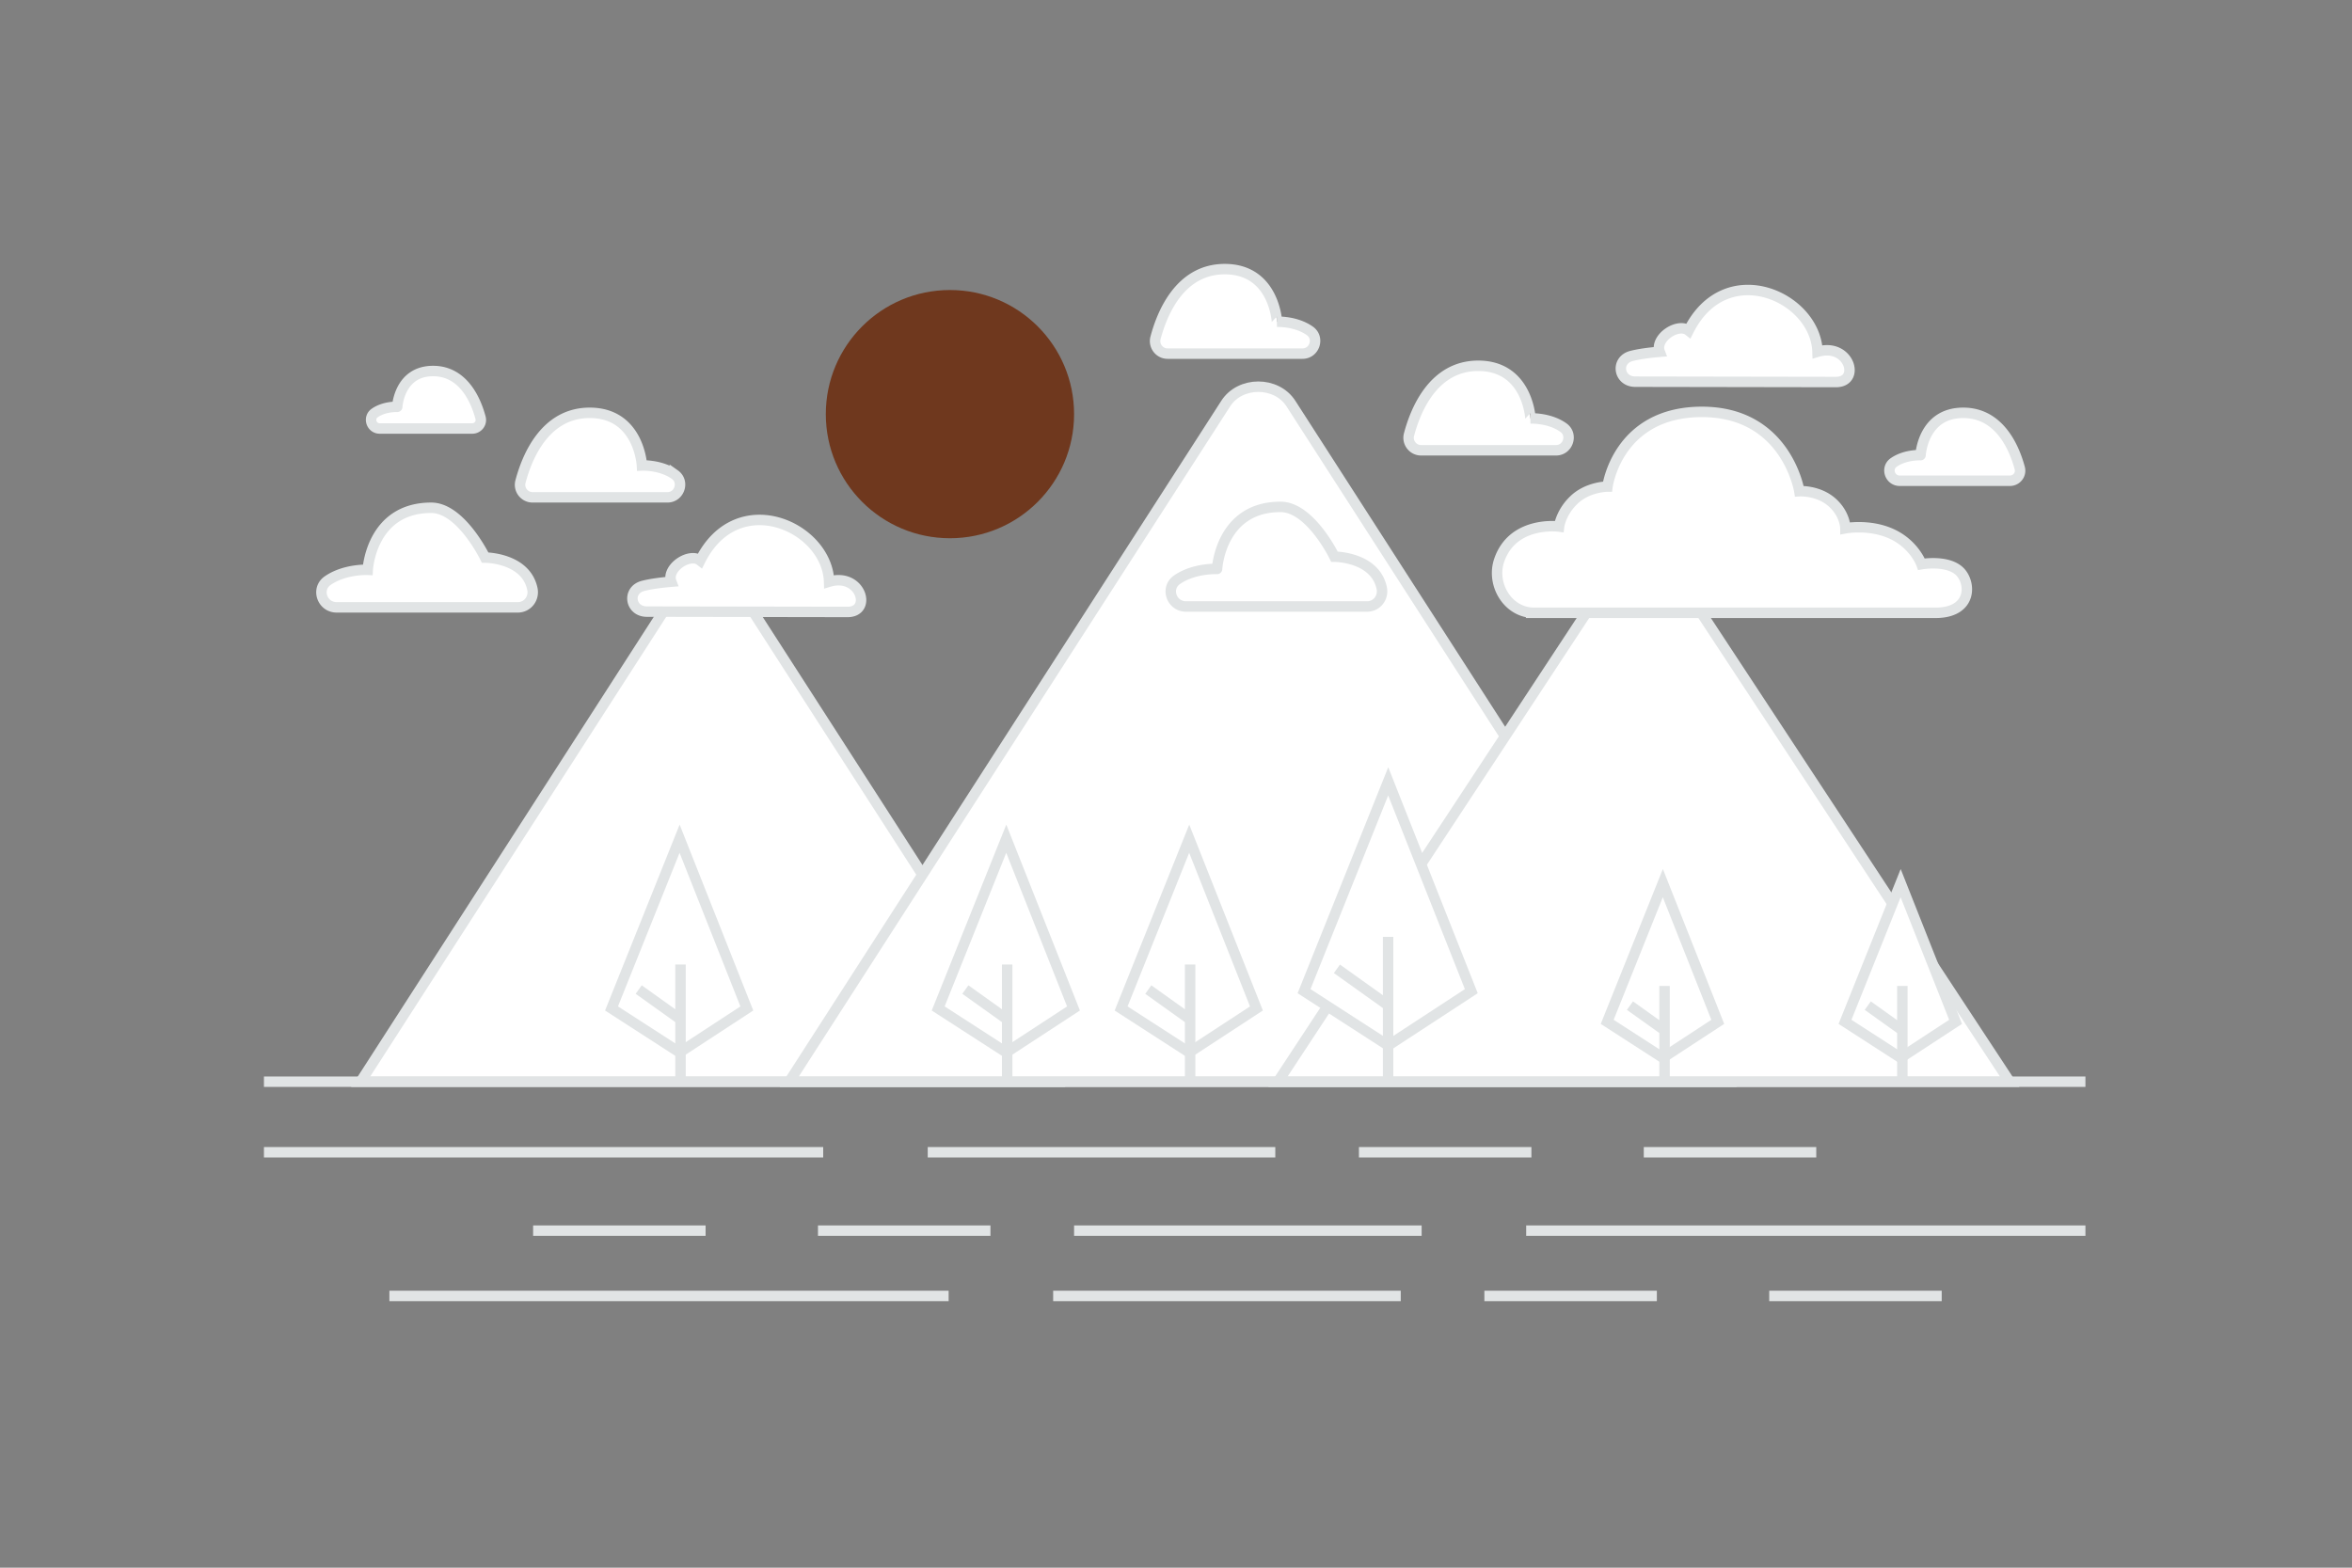 <svg width="900" height="600" viewBox="0 0 900 600" fill="none" xmlns="http://www.w3.org/2000/svg"><rect x="0" y="0" width="900" height="600" fill="#808080" stroke="none"/><path fill="transparent" d="M0 0h900v600H0z"/><circle cx="363.5" cy="158.5" r="47.5" fill="#6f381e"/><path fill-rule="evenodd" clip-rule="evenodd" d="M261.756 221.786 138 414h266L280.244 221.786c-4.109-6.381-14.379-6.381-18.488 0z" fill="#fff" stroke="#E1E4E5" stroke-width="4"/><path fill-rule="evenodd" clip-rule="evenodd" d="M469.025 154.462 302 414h359L493.975 154.462c-5.544-8.616-19.406-8.616-24.95 0z" fill="#fff" stroke="#E1E4E5" stroke-width="4"/><path fill-rule="evenodd" clip-rule="evenodd" d="M619.27 215.931 489 414h280L638.73 215.931c-4.325-6.575-15.135-6.575-19.46 0z" fill="#fff" stroke="#E1E4E5" stroke-width="4"/><path d="m234 385.968 26.053 16.819 25.724-16.819L260.053 321 234 385.968z" fill="#fff" stroke="#E1E4E5" stroke-width="4"/><path stroke="#E1E4E5" stroke-width="4" d="M260.404 369.149V414m-16.007-35.266 16.163 11.547"/><path d="m359 385.968 26.053 16.819 25.724-16.819L385.053 321 359 385.968z" fill="#fff" stroke="#E1E4E5" stroke-width="4"/><path stroke="#E1E4E5" stroke-width="4" d="M385.404 369.149V414m-16.007-35.266 16.163 11.547"/><path d="m429 385.968 26.053 16.819 25.724-16.819L455.053 321 429 385.968z" fill="#fff" stroke="#E1E4E5" stroke-width="4"/><path stroke="#E1E4E5" stroke-width="4" d="M455.404 369.149V414m-16.007-35.266 16.163 11.547"/><path d="m499 379.35 32.204 20.79L563 379.35l-31.796-80.305L499 379.35z" fill="#fff" stroke="#E1E4E5" stroke-width="4"/><path stroke="#E1E4E5" stroke-width="4" d="M531.166 358.56V414m-19.589-43.207 19.979 14.272"/><path d="m615 391.092 21.291 13.745 21.021-13.745L636.291 338 615 391.092z" fill="#fff" stroke="#E1E4E5" stroke-width="4"/><path stroke="#E1E4E5" stroke-width="4" d="M636.943 377.347V414m-13.234-29.117 13.209 9.436"/><path d="m706 391.092 21.291 13.745 21.021-13.745L727.291 338 706 391.092z" fill="#fff" stroke="#E1E4E5" stroke-width="4"/><path stroke="#E1E4E5" stroke-width="4" d="M727.943 377.347V414m-13.234-29.117 13.209 9.436M101 414h697m-697 27h214m40 0h133m32 0h66m43 0h66m-546 55h214m40 0h133m32 0h66m43 0h66m55-25H584m-40 0H411m-32 0h-66m-43 0h-66"/><path fill-rule="evenodd" clip-rule="evenodd" d="M702.528 146.211c9.592 0 5.104-15.209-7.048-11.576-.672-21.119-35.095-36.57-49.329-8.087-4.024-3.184-13.061 2.831-11.06 8.087-4.47.381-7.987.898-10.723 1.583-6.317 1.581-5.067 9.922 1.445 9.864l76.715.129zm-378.227 88c9.592 0 5.104-15.209-7.047-11.576-.673-21.119-35.096-36.57-49.329-8.087-4.025-3.184-13.062 2.831-11.06 8.087-4.471.381-7.987.898-10.724 1.583-6.317 1.581-5.067 9.922 1.445 9.864l76.715.129zm219.483-61.87h51.622c4.615 0 6.604-6.021 2.827-8.692a9.177 9.177 0 0 0-.16-.113c-5.377-3.724-12.435-3.386-12.435-3.386S584.631 140 565.643 140c-17.167 0-24.013 16.978-26.482 26.331-.802 3.039 1.503 6.01 4.623 6.01zM769.092 184H726.93c-3.77 0-5.394-4.841-2.31-6.988l.131-.091c4.392-2.994 10.156-2.722 10.156-2.722S735.73 158 751.239 158c14.022 0 19.613 13.649 21.63 21.169.655 2.443-1.228 4.831-3.777 4.831zm-322.308-48.659h51.622c4.615 0 6.604-6.021 2.827-8.692l-.16-.113c-5.377-3.724-12.435-3.386-12.435-3.386S487.631 103 468.643 103c-17.167 0-24.013 16.978-26.482 26.331-.802 3.039 1.503 6.01 4.623 6.01zM180.717 164h-35.416c-3.167 0-4.531-4.096-1.94-5.913l.11-.077c3.689-2.533 8.531-2.303 8.531-2.303S152.693 142 165.721 142c11.778 0 16.475 11.549 18.169 17.912.55 2.067-1.031 4.088-3.173 4.088zm23.067 26.341h51.622c4.615 0 6.604-6.021 2.827-8.692a9.177 9.177 0 0 0-.16-.113c-5.377-3.724-12.435-3.386-12.435-3.386S244.631 158 225.643 158c-17.167 0-24.013 16.978-26.482 26.331-.802 3.039 1.503 6.01 4.623 6.01zm319.312 41.775h-69.25c-5.607 0-8.025-7.096-3.435-10.245l.194-.133c6.533-4.39 15.108-3.991 15.108-3.991S466.938 194 490.008 194c11.406 0 20.624 19.058 20.624 19.058s15.515 0 18.083 11.974c.777 3.628-1.826 7.084-5.619 7.084zm-325 .341h-69.25c-5.607 0-8.025-7.096-3.435-10.245l.194-.133c6.533-4.39 15.108-3.991 15.108-3.991s1.225-23.747 24.295-23.747c11.406 0 20.624 19.058 20.624 19.058s15.515 0 18.083 11.974c.777 3.628-1.826 7.084-5.619 7.084zm388.95 2.091h153.529c14.411 0 13.75-11.928 9.042-16.084-4.824-4.26-14.358-2.532-14.358-2.532s-2.838-8.023-12.18-11.929c-8.264-3.455-16.921-1.811-16.921-1.811s0-5.507-5.291-10.067c-5.291-4.561-12.346-4.117-12.346-4.117s-4.85-30.363-37.258-30.363c-32.409 0-36.156 28.589-36.156 28.589s-7.276 0-12.567 4.876-5.953 10.416-5.953 10.416-17.695-2.397-22.928 12.948c-3.119 9.146 3.289 20.074 13.387 20.074z" fill="#fff" stroke="#E1E4E5" stroke-width="4"/></svg>